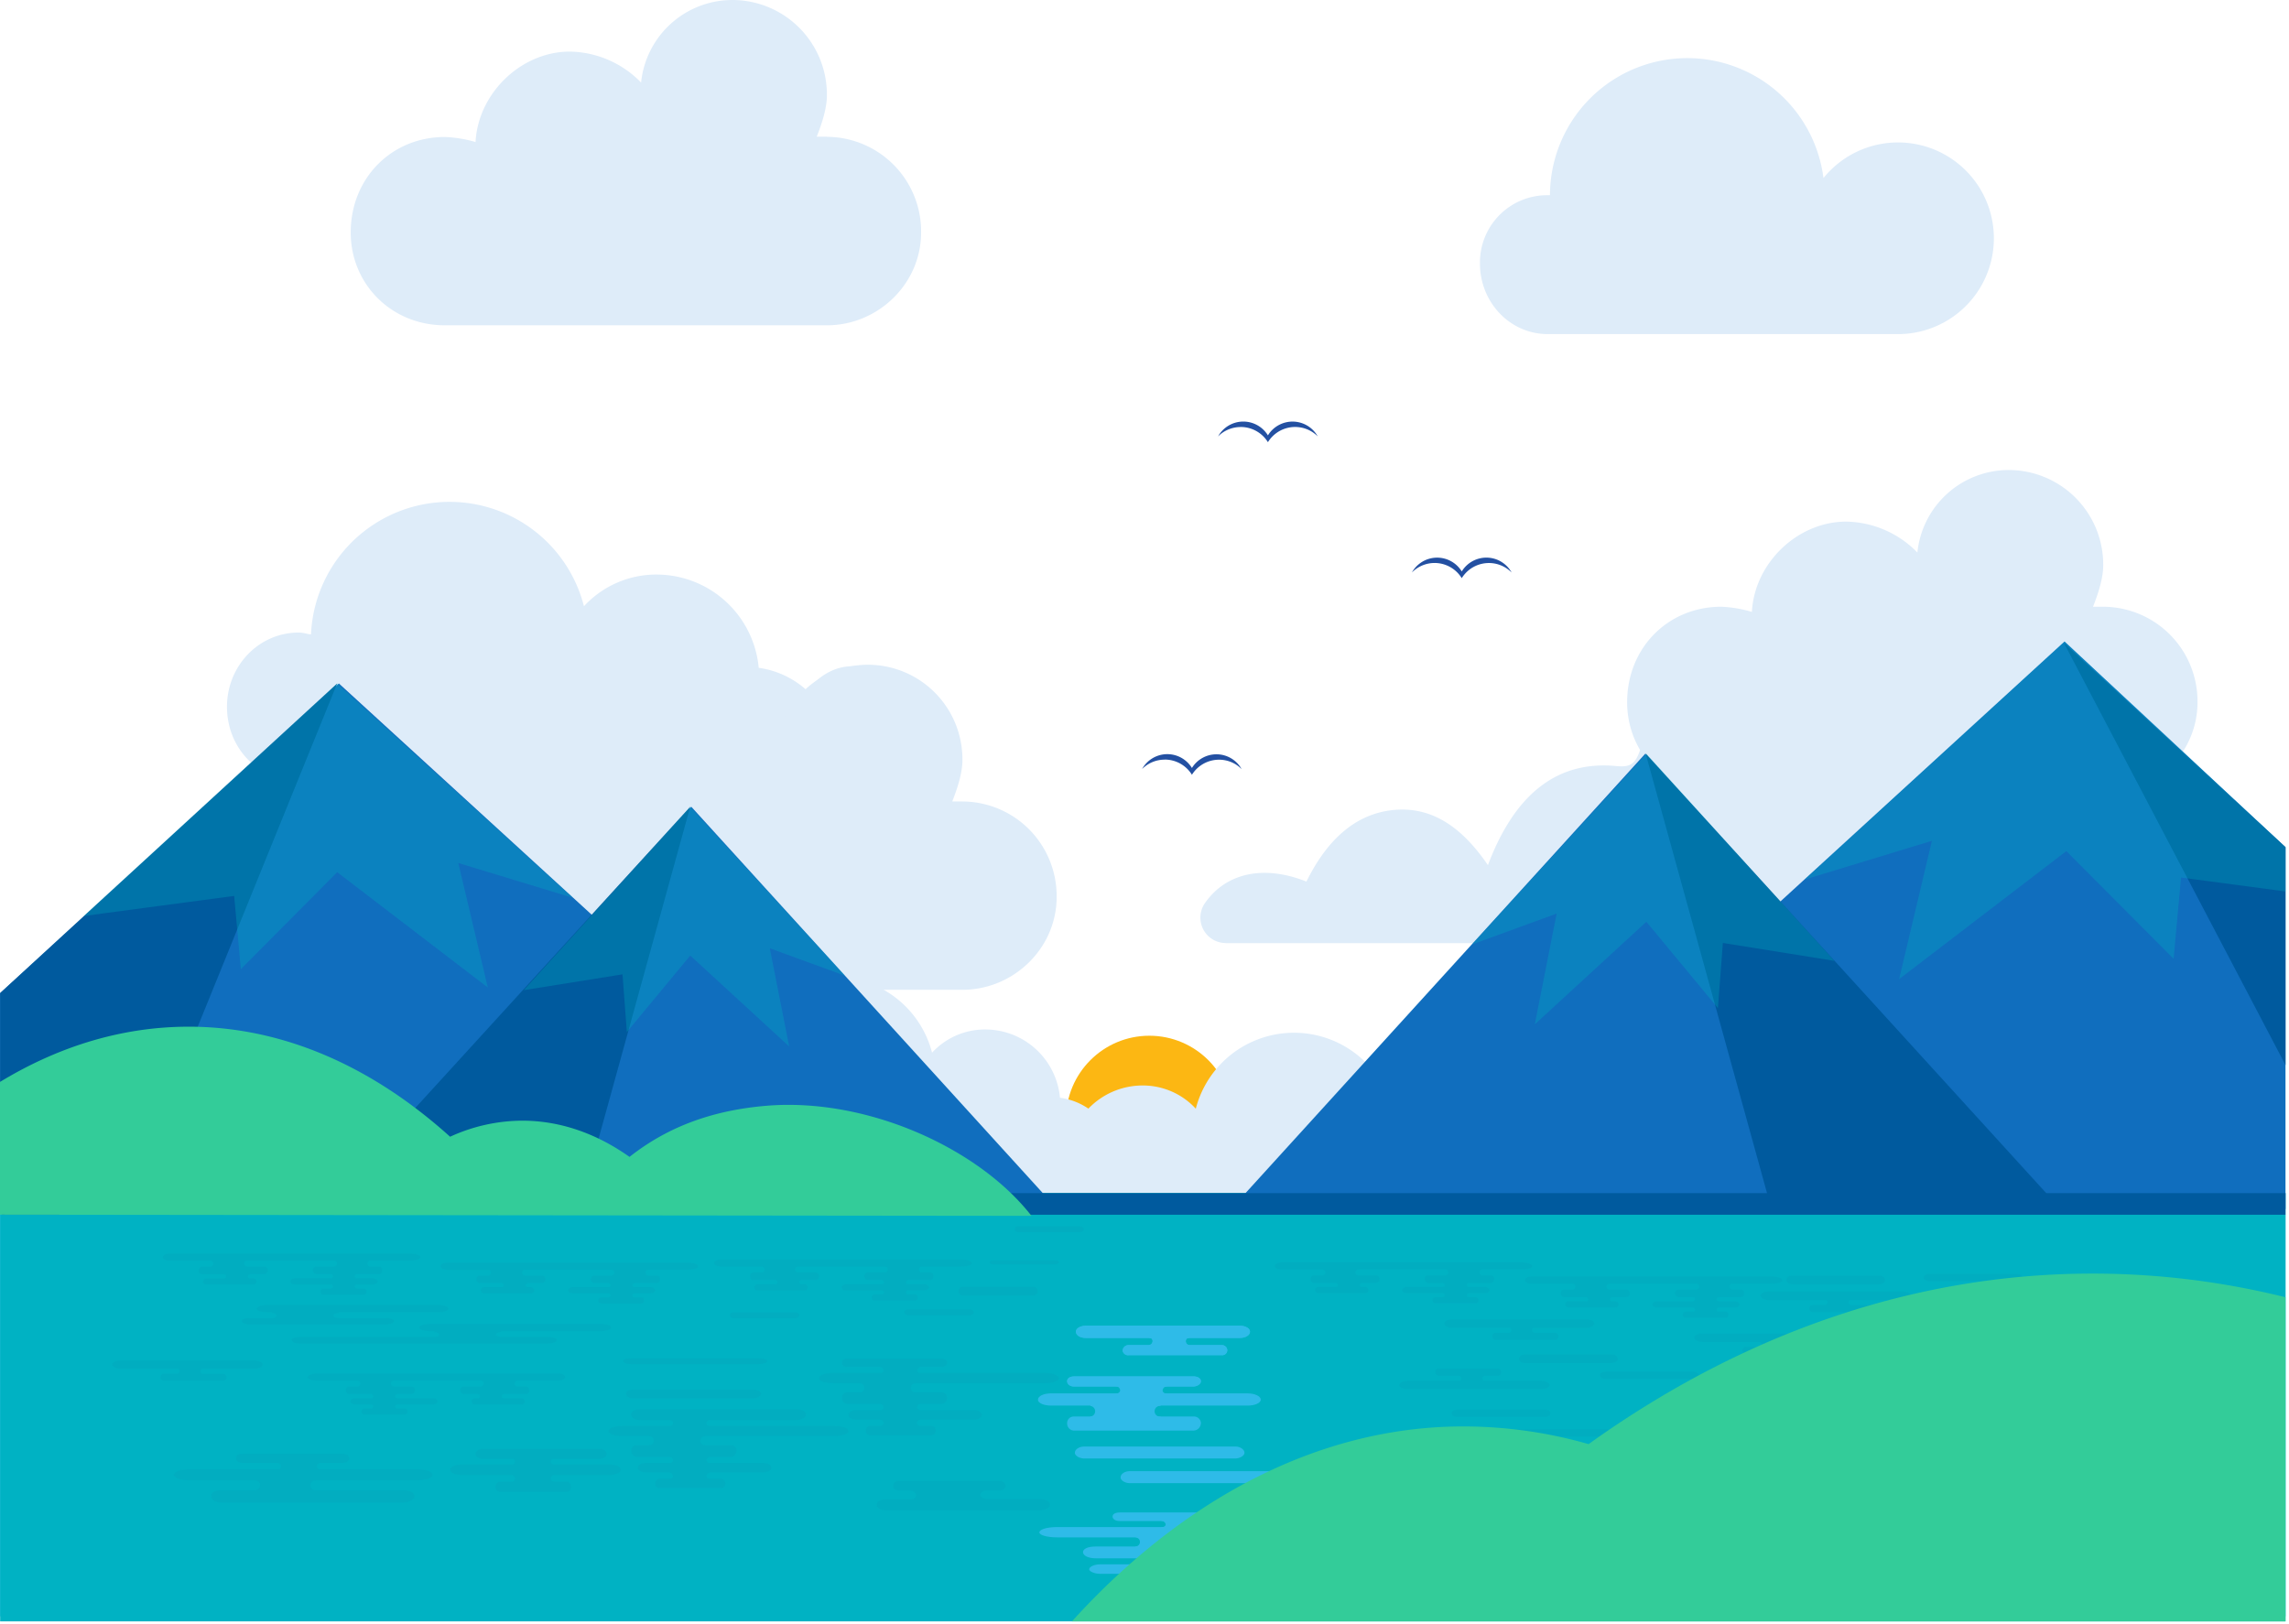 <svg id="Layer_1" data-name="Layer 1" xmlns="http://www.w3.org/2000/svg" xmlns:xlink="http://www.w3.org/1999/xlink" viewBox="0 0 977.49 693.52"><defs><clipPath id="clip-path" transform="translate(0 -0.49)"><rect width="976" height="693" style="fill:none"/></clipPath></defs><title>Dark Mode - congratulations</title><g style="clip-path:url(#clip-path)"><rect x="0.06" y="518.8" width="976.64" height="171.56" style="fill:#2ebbe8"/><circle cx="490.82" cy="477.97" r="35.6" style="fill:#fcb713"/><path d="M309,458.35c1.58,0,2.73.55,3.83.55a43.32,43.32,0,0,1,85.2-8.81,30.71,30.71,0,0,1,22.94-9.9,32.07,32.07,0,0,1,31.68,29.15,28.19,28.19,0,0,1,15.3,7.16,17.76,17.76,0,0,1,14.17-7.7,18.24,18.24,0,0,1,18,18.16,17.78,17.78,0,0,1-18,17.61H307.88c-12-.55-21.3-10.46-21.3-23.11a22.71,22.71,0,0,1,22.29-23.11H309Z" transform="translate(0 -0.49)" style="fill:#deecf9"/><path d="M599.67,482.28c-1.57,0-2.72.55-3.82.55a43.32,43.32,0,0,0-85.2-8.81,30.77,30.77,0,0,0-22.94-9.91A32.08,32.08,0,0,0,456,493.27a28.17,28.17,0,0,0-15.3,7.15,17.79,17.79,0,0,0-14.18-7.7,18.26,18.26,0,0,0-18,18.16,17.78,17.78,0,0,0,18,17.61H600.75c12-.55,21.3-10.52,21.3-23.12a22.7,22.7,0,0,0-22.3-23.09Z" transform="translate(0 -0.49)" style="fill:#deecf9"/><path d="M127.58,270.66c2.23,0,3.73.76,5.23.76a59.23,59.23,0,0,1,116.56-12,42,42,0,0,1,31.37-13.53A43.85,43.85,0,0,1,324,285.72a38.49,38.49,0,0,1,20.77,9.83c4.48-6,11.2-10.52,19.43-10.52a25,25,0,0,1,24.68,24.81,24.3,24.3,0,0,1-24.54,24.07H277.65C306.22,444,239,399.66,239,399.66c-107.53,0-112.94-65.75-112.94-65.75h0c-16.43-.76-29.13-14.29-29.13-31.59S110.41,270.66,127.58,270.66Z" transform="translate(0 -0.49)" style="fill:#deecf9"/><path d="M411,342.8h-4.35c2.17-5.51,4.34-12.11,4.34-17.62a40.4,40.4,0,0,0-40-40.77h-.2a39.2,39.2,0,0,0-39.14,35.25,43.34,43.34,0,0,0-30.45-13.21c-20.65,0-39.14,17.63-40.23,38.56a53.45,53.45,0,0,0-13-2.2c-22.83,0-40.24,17.62-40.24,40.76,0,22.06,17.33,39.67,40.24,39.67H411c21.73,0,40.23-17.63,40.23-39.67a40.4,40.4,0,0,0-40-40.76H411Z" transform="translate(0 -0.49)" style="fill:#deecf9"/><path d="M898.15,259.63H893.8c2.17-5.51,4.35-12.11,4.35-17.62a40.4,40.4,0,0,0-40-40.77h-.2a39.21,39.21,0,0,0-39.15,35.25,43.32,43.32,0,0,0-30.44-13.21c-20.65,0-39.15,17.62-40.23,38.56a53.94,53.94,0,0,0-13.05-2.21c-22.82,0-40.23,17.63-40.23,40.77,0,22.05,17.33,39.66,40.23,39.66h163.1c21.74,0,40.24-17.62,40.24-39.66a40.4,40.4,0,0,0-40-40.76Z" transform="translate(0 -0.49)" style="fill:#deecf9"/><path d="M523.34,403.33H891.81c4.56-21.11-8.31-49.2-23.86-61.53-17-13.47-34.87-13.93-53.77-4.87-1.58-6.14-2.65-11.94-4.4-17.41-9.36-29.3-29.93-47.13-54.19-47.14-25.2,0-45.47,17-54.81,47.25-2.27,7.33-4.51,8.64-10.59,8.05C665.29,325.32,647,339.2,635.4,370c-11-16.12-23.91-25.21-40.42-23.54s-28.5,13.14-37.08,30.56c-18.55-7.37-34.54-3.53-43.38,9.25a10.85,10.85,0,0,0,8.82,17Z" transform="translate(0 -0.49)" style="fill:#deecf9"/><rect x="0.06" y="509.52" width="976.64" height="183.97" style="fill:#00b2c3"/><path d="M574.11,655c0,1.21-3.51,2.12-7.58,2.12H451.43c-4.06,0-7.58-.91-7.58-2.12h0c0-1.36,3.52-2.29,7.58-2.29h115.1C570.58,652.68,574.11,653.6,574.11,655Z" transform="translate(0 -0.49)" style="fill:#2ebbe8"/><path d="M565,663.43c0,1.43-2.74,2.63-6,2.63h-91.1c-3.27,0-5.42-1.2-5.42-2.63h0c0-1.45,2.16-2.41,5.42-2.41h91.12C562.2,661,565,662,565,663.43Z" transform="translate(0 -0.49)" style="fill:#2ebbe8"/><path d="M551.08,670.77c0,1-2.38,1.92-4.73,1.92H469.86c-2.38,0-4.73-1-4.73-1.92h0c0-1.2,2.33-2.14,4.73-2.14h76.51C548.7,668.69,551.08,669.65,551.08,670.77Z" transform="translate(0 -0.49)" style="fill:#2ebbe8"/><path d="M526,677.67a2.18,2.18,0,0,1-2.1,1.92h-33.8a2.14,2.14,0,0,1-2.1-1.92h0a2.18,2.18,0,0,1,2.1-2.15H524a2.2,2.2,0,0,1,2,2.15Z" transform="translate(0 -0.49)" style="fill:#2ebbe8"/><path d="M485,661a1.93,1.93,0,0,0,0-3.85h0v-.71h15.76v5H484.45Z" transform="translate(0 -0.49)" style="fill:#2ebbe8"/><path d="M514.94,661c-1.2,0-2.42-1-2.42-1.91s1.23-1.92,2.42-1.92v-.71H499.19v5h16Z" transform="translate(0 -0.49)" style="fill:#2ebbe8"/><path d="M517.71,668.69c-.89,0-1.82-.47-1.82-1.2s.93-1.45,1.82-1.45v-.47H496V666a1.78,1.78,0,0,1,1.79,1.45c0,.71-.89,1.2-1.79,1.2l-.3.48H517.7Z" transform="translate(0 -0.49)" style="fill:#2ebbe8"/><path d="M532.27,648.23c0,1-1.58,1.9-3.32,1.9H478.1c-1.83,0-3-.86-3-1.9h0c0-1.06,1.2-1.75,3-1.75h50.81C530.69,646.5,532.27,647.14,532.27,648.23Z" transform="translate(0 -0.49)" style="fill:#2ebbe8"/><path d="M517.71,652.78c-.89,0-1.82-.47-1.82-1.2s.93-1.45,1.82-1.45v-.47H496v.47a1.78,1.78,0,0,1,1.79,1.45c0,.71-.89,1.2-1.79,1.2l-.3.48H517.7Z" transform="translate(0 -0.49)" style="fill:#2ebbe8"/><path d="M517.64,675.49c-.9,0-1.83-.47-1.83-1.2s.93-1.45,1.83-1.45v-.5H495.87v.48a1.79,1.79,0,0,1,1.8,1.44c0,.71-.9,1.21-1.8,1.21l-.3.47h22.05Z" transform="translate(0 -0.49)" style="fill:#2ebbe8"/><g style="opacity:0.2"><path d="M690.83,580.89c0,1-1.13,1.78-2.45,1.78H651.14c-1.31,0-2.46-.76-2.46-1.78h0c0-1.14,1.13-1.91,2.46-1.91h37.24A2.2,2.2,0,0,1,690.83,580.89Z" transform="translate(0 -0.49)" style="fill:#273b86;opacity:0.2;isolation:isolate"/><path d="M725.39,587.91c0,.88-1.13,1.58-2.45,1.58H685.7c-1.31,0-2.46-.65-2.46-1.58h0c0-1,1.14-1.57,2.46-1.57h37.17C724.24,586.27,725.39,586.93,725.39,587.91Z" transform="translate(0 -0.49)" style="fill:#273b86;opacity:0.2;isolation:isolate"/><path d="M662.1,604.14c0,.88-1.13,1.57-2.46,1.57H622.4c-1.3,0-2.45-.64-2.45-1.57h0c0-1,1.13-1.58,2.45-1.58h37.23C661,602.51,662.1,603.16,662.1,604.14Z" transform="translate(0 -0.49)" style="fill:#273b86;opacity:0.2;isolation:isolate"/><path d="M687.78,612.48c0,.89-1.14,1.58-2.46,1.58H648.1c-1.31,0-2.46-.65-2.46-1.58h0c0-1,1.13-1.57,2.46-1.57h37.22C686.64,610.8,687.78,611.46,687.78,612.48Z" transform="translate(0 -0.49)" style="fill:#273b86;opacity:0.2;isolation:isolate"/><path d="M805,547.24c0,1-1.13,1.78-2.46,1.78H765.28c-1.31,0-2.46-.76-2.46-1.78h0c0-1.13,1.13-1.91,2.46-1.91H802.5C803.82,545.33,805,546.09,805,547.24Z" transform="translate(0 -0.49)" style="fill:#273b86;opacity:0.2;isolation:isolate"/><path d="M863.65,546.15c0,.88-1.13,1.58-2.46,1.58H824c-1.31,0-2.46-.65-2.46-1.58h0c0-1,1.14-1.57,2.46-1.57h37.22C862.52,544.51,863.65,545.17,863.65,546.15Z" transform="translate(0 -0.49)" style="fill:#273b86;opacity:0.2;isolation:isolate"/><path d="M855.19,556.64c0,.88-1.13,1.58-2.45,1.58H815.59c-1.31,0-2.46-.65-2.46-1.58h0c0-1,1.14-1.57,2.46-1.57h37.22C854.13,555,855.19,555.67,855.19,556.64Z" transform="translate(0 -0.49)" style="fill:#273b86;opacity:0.2;isolation:isolate"/><path d="M819.89,579.17c0,.88-1.13,1.57-2.46,1.57H780.21c-1.3,0-2.45-.64-2.45-1.57h0c0-1,1.13-1.58,2.45-1.58h37.18C818.74,577.53,819.89,578.19,819.89,579.17Z" transform="translate(0 -0.49)" style="fill:#273b86;opacity:0.2;isolation:isolate"/><path d="M756.68,545.7H654.07c-1.58,0-2.86.64-2.86,1.57s1.33,1.5,2.86,1.5h17.6a1.26,1.26,0,0,1,0,2.49h-3.6a1.47,1.47,0,0,0-1.57,1.35.81.81,0,0,0,0,.22,1.58,1.58,0,0,0,1.44,1.7h9.35a1,1,0,0,1,.93,1,.86.86,0,0,1-.93.77h-7.66a1.37,1.37,0,0,0-1.24,1.39,1.34,1.34,0,0,0,1.24,1.24h20.29a1.34,1.34,0,0,0,1.25-1.24,1.38,1.38,0,0,0-1.25-1.39h-1.4a.87.87,0,0,1-.94-.77,1,1,0,0,1,.94-1h5.78a1.74,1.74,0,0,0,1.72-1.7,1.58,1.58,0,0,0-1.57-1.58h-7.33a1.25,1.25,0,0,1,0-2.49h37.1a1.25,1.25,0,1,1,0,2.49H717a1.57,1.57,0,0,0-1.71,1.42.76.76,0,0,0,0,.15,1.74,1.74,0,0,0,1.72,1.7h5.84a1,1,0,0,1,1,1,.89.89,0,0,1-.93.77H707.7c-1,0-2,.61-2,1.39s1,1.24,2,1.24h15.17a1,1,0,0,1,1,1,.89.89,0,0,1-1,.77h-3.26a1.31,1.31,0,0,0-1.07,1.38,1.27,1.27,0,0,0,1.07,1.25h17.44a1.26,1.26,0,0,0,1.07-1.25,1.3,1.3,0,0,0-1.07-1.38h-3a.87.87,0,0,1-.93-.77,1,1,0,0,1,.93-1h6.82c1,0,2-.61,2-1.24s-1-1.39-2-1.39H734a.86.86,0,0,1-.92-.77,1,1,0,0,1,.93-1h9.21a1.57,1.57,0,0,0,1.58-1.57.56.56,0,0,0,0-.13,1.47,1.47,0,0,0-1.35-1.57h-3.82a1.26,1.26,0,0,1-1-1.44,1.24,1.24,0,0,1,1-1.05h17c2.41,0,4.49-.63,4.49-1.48S759.11,545.7,756.68,545.7Z" transform="translate(0 -0.49)" style="fill:#273b86;opacity:0.2;isolation:isolate"/><path d="M727.27,573.69h24.35a1,1,0,0,1,.55.9c0,.61-.46,1.2-.9,1.2h-5.51a1.51,1.51,0,1,0-.16,3h25.16a1.39,1.39,0,0,0,1.48-1.28v-.17a1.58,1.58,0,0,0-1.48-1.57H762c-.44,0-.88-.6-.88-1.2a1,1,0,0,1,.55-.9H783.9c2,0,3.73-.76,3.73-1.88s-1.73-1.76-3.73-1.76H727.27c-2,0-3.74.76-3.74,1.76S725.27,573.69,727.27,573.69Z" transform="translate(0 -0.49)" style="fill:#273b86;opacity:0.2;isolation:isolate"/><path d="M755.57,555.78h24.36a1,1,0,0,1,.55.9c0,.61-.46,1.2-.9,1.2h-5.52a1.51,1.51,0,0,0-.15,3h25.16a1.39,1.39,0,0,0,1.48-1.28v-.17a1.58,1.58,0,0,0-1.48-1.58H790.3c-.45,0-.89-.6-.89-1.2a1,1,0,0,1,.55-.9h22.25c2,0,3.73-.75,3.73-1.87s-1.73-1.77-3.73-1.77H755.57c-2,0-3.73.76-3.73,1.77S753.57,555.78,755.57,555.78Z" transform="translate(0 -0.49)" style="fill:#273b86;opacity:0.2;isolation:isolate"/><g style="opacity:0.2"><path d="M362.32,611.76c0,1.21-2.77,2.11-6,2.11H265.8c-3.15,0-6-.9-6-2.11h0c0-1.34,2.78-2.25,6-2.25h90.56C359.56,609.51,362.32,610.41,362.32,611.76Z" transform="translate(0 -0.49)" style="fill:#273b86"/><path d="M314.57,620.13a2.63,2.63,0,0,1-2.61,2.6H272a2.44,2.44,0,0,1-2.39-2.47s0-.09,0-.13h0a2.23,2.23,0,0,1,2.09-2.38H312a2.44,2.44,0,0,1,2.61,2.26Z" transform="translate(0 -0.49)" style="fill:#273b86"/><path d="M329.4,627.46c0,1-1.58,1.91-3.15,1.91H275.51c-1.58,0-3.15-.94-3.15-1.91h0c0-1.18,1.57-2.12,3.15-2.12h50.7C327.82,625.34,329.4,626.28,329.4,627.46Z" transform="translate(0 -0.49)" style="fill:#273b86"/><path d="M309.69,634.22a1.92,1.92,0,0,1-1.58,1.91H281.4a1.92,1.92,0,0,1-1.58-1.91h0a2,2,0,0,1,1.58-2.12h26.65A2,2,0,0,1,309.69,634.22Z" transform="translate(0 -0.49)" style="fill:#273b86"/><path d="M277.44,617.75a1.92,1.92,0,0,0,1.75-2.06,1.89,1.89,0,0,0-1.75-1.74v-.71h12.37v5H277Z" transform="translate(0 -0.49)" style="fill:#273b86"/><path d="M301,617.75a1.9,1.9,0,1,1,0-3.8v-.71H288.63v5h12.6Z" transform="translate(0 -0.49)" style="fill:#273b86"/><path d="M303.14,625.34a1.36,1.36,0,0,1-1.44-1.18,1.58,1.58,0,0,1,1.44-1.44v-.47H286v.47a1.58,1.58,0,0,1,1.42,1.44,1.32,1.32,0,0,1-1.42,1.18l-.23.47h17.33Z" transform="translate(0 -0.49)" style="fill:#273b86"/><path d="M344.24,604.61c0,1.32-2,2.41-4.35,2.41H273.54c-2.38,0-4-1.1-4-2.41h0c0-1.34,1.57-2.21,4-2.21h66.35C342.25,602.36,344.24,603.24,344.24,604.61Z" transform="translate(0 -0.49)" style="fill:#273b86"/><path d="M325,595.79c0,1-1.57,1.92-3.35,1.92H270.37c-1.84,0-3.05-.87-3.05-1.92h0c0-1.06,1.21-1.77,3.05-1.77h51.25C323.43,594,325,594.73,325,595.79Z" transform="translate(0 -0.49)" style="fill:#273b86"/><path d="M303.14,609.61a1.36,1.36,0,0,1-1.44-1.19,1.58,1.58,0,0,1,1.44-1.43v-.47H286V607a1.57,1.57,0,0,1,1.42,1.43,1.32,1.32,0,0,1-1.42,1.19l-.23.47h17.33Z" transform="translate(0 -0.49)" style="fill:#273b86"/><path d="M303.09,632.08a1.33,1.33,0,0,1-1.43-1.18,1.56,1.56,0,0,1,1.43-1.43V629H286v.48a1.57,1.57,0,0,1,1.42,1.43,1.32,1.32,0,0,1-1.42,1.18l-.23.47H303Z" transform="translate(0 -0.49)" style="fill:#273b86"/></g><path d="M443.93,640.74H421.3c-1.3,0-2.62-.9-2.64-1.81s1.31-1.84,2.6-1.84h5.38c1.57,0,2.78-.87,2.78-2s-1.29-2.18-2.78-2.18H384.2c-1.58,0-2.79.88-2.79,2.18s1.29,2,2.79,2h4.72v.16a2.13,2.13,0,0,1,2.3,1.82,2,2,0,0,1-1.92,1.77h-11c-2.37,0-3.91.91-3.91,2.28s1.57,2.5,3.91,2.5H444c2.33,0,4.3-1.13,4.3-2.5S446.26,640.74,443.93,640.74Z" transform="translate(0 -0.49)" style="fill:#273b86;opacity:0.2;isolation:isolate"/><g style="opacity:0.2"><path d="M446.29,586.89H392.53a1.21,1.21,0,0,1-.88-1.09,1.56,1.56,0,0,1,1.43-1.43h8.81c1.41,0,2.61-.85,2.61-1.89s-1.2-1.74-2.61-1.74h-40c-1.43,0-2.38.68-2.38,1.74s.94,1.89,2.38,1.89h14a1.56,1.56,0,0,1,1.42,1.43,1.19,1.19,0,0,1-.86,1.09H355.73c-3.15,0-6,.91-6,2.25s2.77,2.11,6,2.11h11.64v.1a1.9,1.9,0,0,1,0,3.79h-5.46a2.25,2.25,0,0,0-2.38,2.09,1.4,1.4,0,0,0,0,.29,2.43,2.43,0,0,0,2.24,2.6h14.17a1.58,1.58,0,0,1,1.42,1.44,1.31,1.31,0,0,1-1.38,1.18H365.5c-1.58,0-3.15.94-3.15,2.13s1.57,1.9,3.15,1.9h10.4v.1a1.57,1.57,0,0,1,1.42,1.43,1.34,1.34,0,0,1-1.42,1.18h-4.58a2,2,0,0,0-1.57,2.13,1.89,1.89,0,0,0,1.57,1.9H398a1.92,1.92,0,0,0,1.57-1.9,2,2,0,0,0-1.57-2.13h-5a1.35,1.35,0,0,1-1.43-1.18,1.57,1.57,0,0,1,1.43-1.43v-.1h23.19c1.58,0,3.15-.94,3.15-1.9s-1.58-2.13-3.15-2.13H393.05a1.33,1.33,0,0,1-1.4-1.18,1.58,1.58,0,0,1,1.43-1.44h8.81a2.62,2.62,0,0,0,2.61-2.6,2.44,2.44,0,0,0-2.49-2.38H390.86a1.88,1.88,0,0,1-1.89-1.9,1.9,1.9,0,0,1,1.89-1.9v-.09h55.36c3.15,0,6-.9,6-2.11S449.49,586.89,446.29,586.89Z" transform="translate(0 -0.49)" style="fill:#273b86"/><path d="M411.1,553.82h30a2,2,0,0,0,2-1.92,1.82,1.82,0,0,0-1.88-1.77H411.1a1.67,1.67,0,0,0-1.78,1.55v.21a1.81,1.81,0,0,0,1.7,1.92Z" transform="translate(0 -0.49)" style="fill:#273b86"/><path d="M461.15,524.27H434.9c-.94,0-1.57.47-1.57,1.2a1.39,1.39,0,0,0,1.49,1.3h26.34c.93,0,1.72-.58,1.72-1.29S462.08,524.27,461.15,524.27Z" transform="translate(0 -0.49)" style="fill:#273b86"/><path d="M339.64,561H313.31c-.94,0-1.57.47-1.57,1.2a1.39,1.39,0,0,0,1.49,1.3h26.34c.93,0,1.72-.58,1.72-1.29S340.56,561,339.64,561Z" transform="translate(0 -0.49)" style="fill:#273b86"/><path d="M324.07,580.62H269.43c-2,0-3.25.47-3.25,1.2s1.29,1.29,3.25,1.29h54.64c1.94,0,3.58-.58,3.58-1.29S326,580.62,324.07,580.62Z" transform="translate(0 -0.49)" style="fill:#273b86"/><path d="M387.81,562.27h26.32c.93,0,1.71-.59,1.71-1.29s-.78-1.21-1.71-1.21H387.81c-.95,0-1.58.48-1.58,1.21a1.4,1.4,0,0,0,1.49,1.3Z" transform="translate(0 -0.49)" style="fill:#273b86"/><path d="M275.07,556a1.32,1.32,0,0,0-1.08-1.39h-3a.87.87,0,0,1-.92-.79,1,1,0,0,1,.92-.94h6.83c1,0,2-.62,2-1.25s-1-1.38-2-1.38H271a.88.88,0,0,1-.91-.78,1,1,0,0,1,.93-.94h9.25a1.58,1.58,0,0,0,1.58-1.57s0-.09,0-.13a1.47,1.47,0,0,0-1.35-1.58h-3.82a1.25,1.25,0,0,1-1-1.44,1.23,1.23,0,0,1,1-1h17c2.41,0,4.49-.64,4.49-1.49s-2.08-1.57-4.49-1.57H191c-1.58,0-2.86.65-2.86,1.57s1.33,1.5,2.86,1.5h17.6a1.27,1.27,0,0,1,1,1.45,1.24,1.24,0,0,1-1,1H205a1.47,1.47,0,0,0-1.57,1.35.89.89,0,0,0,0,.23,1.57,1.57,0,0,0,1.44,1.69h9.35a1,1,0,0,1,.93.94.87.87,0,0,1-.93.78h-7.66a1.36,1.36,0,0,0-1.24,1.38,1.34,1.34,0,0,0,1.24,1.25h20.29a1.35,1.35,0,0,0,1.25-1.25,1.37,1.37,0,0,0-1.25-1.38h-1.4a.88.88,0,0,1-.94-.78,1,1,0,0,1,.94-.94h5.78a1.74,1.74,0,0,0,1.72-1.7,1.57,1.57,0,0,0-1.57-1.58h-7.33a1.25,1.25,0,0,1,0-2.49h37.1a1.25,1.25,0,0,1,0,2.49H254a1.57,1.57,0,0,0-1.71,1.43.76.76,0,0,0,0,.15,1.74,1.74,0,0,0,1.72,1.7h5.8a1,1,0,0,1,.94.94.89.89,0,0,1-.93.78h-15.2c-1,0-2,.61-2,1.38s1,1.25,2,1.25h15.17a1,1,0,0,1,.95.94.88.88,0,0,1-.95.77h-3.26a1.31,1.31,0,0,0-1.07,1.39,1.26,1.26,0,0,0,1.07,1.24h17.44a1.26,1.26,0,0,0,1.14-1.24Z" transform="translate(0 -0.49)" style="fill:#273b86"/><path d="M391.92,554.69a1.31,1.31,0,0,0-1.07-1.39h-3a.88.88,0,0,1-.93-.78,1,1,0,0,1,.93-.95h6.82c1,0,2.05-.61,2.05-1.24s-1-1.39-2.05-1.39h-6.85a.87.87,0,0,1-.92-.77,1,1,0,0,1,.93-.95h9.22a1.57,1.57,0,0,0,1.58-1.57.62.62,0,0,0,0-.13,1.46,1.46,0,0,0-1.34-1.57h-3.82a1.26,1.26,0,0,1,0-2.49h17c2.41,0,4.48-.63,4.48-1.48s-2.07-1.58-4.48-1.58H307.83c-1.57,0-2.85.65-2.85,1.58s1.32,1.5,2.85,1.5h17.6a1.26,1.26,0,0,1,1.05,1.44,1.27,1.27,0,0,1-1.05,1.05h-3.59a1.45,1.45,0,0,0-1.57,1.34.88.88,0,0,0,0,.23,1.57,1.57,0,0,0,1.44,1.7h9.35a1,1,0,0,1,.92,1,.86.86,0,0,1-.92.77H323.4a1.38,1.38,0,0,0-1.25,1.39,1.35,1.35,0,0,0,1.25,1.24h20.29a1.33,1.33,0,0,0,1.24-1.24,1.37,1.37,0,0,0-1.24-1.39h-1.4a.88.88,0,0,1-1-.77,1,1,0,0,1,1-1h5.78a1.74,1.74,0,0,0,1.72-1.7,1.58,1.58,0,0,0-1.57-1.58h-7.33a1.25,1.25,0,1,1,0-2.49H378a1.25,1.25,0,0,1,0,2.49H370.8a1.58,1.58,0,0,0-1.71,1.42v.15a1.72,1.72,0,0,0,1.71,1.7h5.77a1,1,0,0,1,.94,1,.87.87,0,0,1-.92.77H361.4c-1,0-2,.61-2,1.39s1,1.24,2,1.24h15.2a1,1,0,0,1,.95.95.89.89,0,0,1-.95.77h-3.26a1.29,1.29,0,0,0-1.07,1.38,1.26,1.26,0,0,0,1.07,1.24h17.49A1.26,1.26,0,0,0,391.92,554.69Z" transform="translate(0 -0.49)" style="fill:#273b86"/><path d="M424.21,540.51h26.26c.93,0,1.72-.41,1.72-.9s-.79-.82-1.72-.82H424.21c-.95,0-1.58.33-1.58.82S423.26,540.51,424.21,540.51Z" transform="translate(0 -0.49)" style="fill:#273b86"/></g><path d="M649.84,539.65H547.25c-1.58,0-2.85.64-2.85,1.57s1.32,1.5,2.85,1.5h17.6a1.26,1.26,0,0,1,0,2.49h-3.59a1.47,1.47,0,0,0-1.58,1.35v.23a1.58,1.58,0,0,0,1.45,1.69h9.34a1,1,0,0,1,.93.94.86.86,0,0,1-.93.77h-7.65a1.38,1.38,0,0,0-1.25,1.39,1.33,1.33,0,0,0,1.25,1.24H583.1a1.32,1.32,0,0,0,1.24-1.24,1.37,1.37,0,0,0-1.24-1.39h-1.4a.88.88,0,0,1-1-.77,1,1,0,0,1,1-.94h5.7a1.74,1.74,0,0,0,1.72-1.7,1.59,1.59,0,0,0-1.57-1.59h-7.33a1.25,1.25,0,1,1,0-2.49h37.11a1.25,1.25,0,0,1,0,2.49h-7.18a1.57,1.57,0,0,0-1.71,1.43.76.76,0,0,0,0,.15,1.74,1.74,0,0,0,1.72,1.7h5.78a1,1,0,0,1,1,.94.89.89,0,0,1-.93.77H600.76c-1,0-2,.62-2,1.39s1,1.24,2,1.24H616a1,1,0,0,1,.95.95.88.88,0,0,1-.95.77h-3.2a1.31,1.31,0,0,0-1.07,1.39,1.26,1.26,0,0,0,1.07,1.24h17.49a1.26,1.26,0,0,0,1.07-1.24,1.31,1.31,0,0,0-1.07-1.39h-3a.87.87,0,0,1-.93-.77,1,1,0,0,1,.93-.95h6.82c1,0,2-.61,2-1.24s-1-1.39-2-1.39h-6.86a.86.86,0,0,1-.91-.77,1,1,0,0,1,.93-.94h9.21a1.57,1.57,0,0,0,1.58-1.57.56.56,0,0,0,0-.13,1.47,1.47,0,0,0-1.35-1.58h-3.82a1.26,1.26,0,0,1,0-2.49h17c2.41,0,4.49-.63,4.49-1.48S652.25,539.65,649.84,539.65Z" transform="translate(0 -0.49)" style="fill:#273b86;opacity:0.2;isolation:isolate"/><path d="M620.48,567.64h24.35a1,1,0,0,1,.56.9c0,.61-.46,1.2-.9,1.2H639a1.51,1.51,0,1,0-.15,3H664a1.37,1.37,0,0,0,1.48-1.28.49.49,0,0,0,0-.17,1.56,1.56,0,0,0-1.48-1.57h-8.83c-.45,0-.89-.6-.89-1.2a1,1,0,0,1,.56-.9h22.24c2,0,3.73-.76,3.73-1.88s-1.73-1.76-3.73-1.76H620.48c-2,0-3.73.75-3.73,1.76S618.43,567.64,620.48,567.64Z" transform="translate(0 -0.49)" style="fill:#273b86;opacity:0.2;isolation:isolate"/><path d="M657.93,590.18H633.57a1,1,0,0,1-.55-.9c0-.61.46-1.2.9-1.2h5.47a1.51,1.51,0,1,0,.15-3H614.41a1.39,1.39,0,0,0-1.48,1.28v.17a1.58,1.58,0,0,0,1.48,1.57h8.78c.44,0,.88.6.88,1.2a1,1,0,0,1-.55.9H601.3c-2,0-3.74.76-3.74,1.88s1.74,1.76,3.74,1.76h56.63c2,0,3.73-.76,3.73-1.76S659.86,590.18,657.93,590.18Z" transform="translate(0 -0.49)" style="fill:#273b86;opacity:0.2;isolation:isolate"/><g style="opacity:0.2"><path d="M184.74,630.46c0,1.31-3,2.27-6.42,2.27H80.65c-3.45,0-6.42-1-6.42-2.27h0c0-1.45,3-2.42,6.42-2.42h97.67C181.75,628,184.74,629,184.74,630.46Z" transform="translate(0 -0.49)" style="fill:#273b86"/><path d="M177,639.48c0,1.58-2.32,2.8-5.06,2.8H94.77c-2.78,0-4.6-1.27-4.6-2.8h0c0-1.57,1.82-2.56,4.6-2.56H172C174.69,636.92,177,637.94,177,639.48Z" transform="translate(0 -0.49)" style="fill:#273b86"/><path d="M109.21,636.92a2.06,2.06,0,0,0,0-4.1v-.76h13.33v5.36H108.71Z" transform="translate(0 -0.49)" style="fill:#273b86"/><path d="M134.6,636.92a2,2,0,0,1,0-4.1v-.76H121.28v5.36h13.58Z" transform="translate(0 -0.49)" style="fill:#273b86"/><path d="M149.22,623.29c0,1.1-1.29,2-2.82,2H103.32c-1.57,0-2.57-.93-2.57-2h0c0-1.12,1-1.86,2.57-1.86h43C147.91,621.42,149.22,622.15,149.22,623.29Z" transform="translate(0 -0.49)" style="fill:#273b86"/><path d="M136.89,628.13a1.46,1.46,0,0,1-1.58-1.28,1.67,1.67,0,0,1,1.58-1.57v-.5H118.46v.5a1.57,1.57,0,0,1,1.57,1.57h0a1.41,1.41,0,0,1-1.54,1.28h0l-.25.5h18.68Z" transform="translate(0 -0.49)" style="fill:#273b86"/><path d="M265.11,628.34c0,1-2,2.07-4,2.07H196.23c-2,0-4-1-4-2.07h0c0-1.27,2-2.28,4-2.28h64.88C263.1,626,265.11,627.07,265.11,628.34Z" transform="translate(0 -0.49)" style="fill:#273b86"/><path d="M243.88,635.62a2.1,2.1,0,0,1-1.77,2.07H213.37a2.07,2.07,0,0,1-1.77-2.06h0a2.15,2.15,0,0,1,1.77-2.29H242.1a2.16,2.16,0,0,1,1.78,2.29Z" transform="translate(0 -0.49)" style="fill:#273b86"/><path d="M259.14,621.54c0,1-1.57,2.07-3.15,2.07H206.2c-1.58,0-3.15-1-3.15-2.07h0c0-1.27,1.57-2.28,3.15-2.28H256C257.6,619.26,259.14,620.27,259.14,621.54Z" transform="translate(0 -0.49)" style="fill:#273b86"/><path d="M236.81,626.06a1.44,1.44,0,0,1-1.58-1.27,1.68,1.68,0,0,1,1.58-1.58v-.5H218.34v.5a1.58,1.58,0,0,1,1.58,1.58h0a1.43,1.43,0,0,1-1.55,1.28h0l-.25.5H236.8Z" transform="translate(0 -0.49)" style="fill:#273b86"/><path d="M236.76,633.31a1.45,1.45,0,0,1-1.58-1.28,1.67,1.67,0,0,1,1.58-1.57V630H218.3v.5a1.57,1.57,0,0,1,1.57,1.57h0a1.41,1.41,0,0,1-1.54,1.28h0l-.26.5h18.72Z" transform="translate(0 -0.49)" style="fill:#273b86"/></g><path d="M175,535.91H72.4c-1.58,0-2.86.65-2.86,1.58s1.33,1.5,2.86,1.5H90a1.26,1.26,0,0,1,0,2.49H86.48a1.47,1.47,0,0,0-1.58,1.34v.23a1.59,1.59,0,0,0,1.45,1.7h9.27a1,1,0,0,1,.93,1,.87.87,0,0,1-.93.77H88a1.37,1.37,0,0,0-1.25,1.39A1.35,1.35,0,0,0,88,549.1h20.29a1.35,1.35,0,0,0,1.24-1.24,1.37,1.37,0,0,0-1.24-1.39h-1.4a.88.88,0,0,1-1-.77,1,1,0,0,1,1-1h5.76a1.74,1.74,0,0,0,1.72-1.7,1.57,1.57,0,0,0-1.57-1.58h-7.4a1.25,1.25,0,0,1,0-2.49h37.16a1.25,1.25,0,1,1,0,2.49h-7.23a1.58,1.58,0,0,0-1.71,1.42c0,.05,0,.1,0,.15a1.74,1.74,0,0,0,1.72,1.7h5.83a1,1,0,0,1,1,1,.89.89,0,0,1-.93.77H126c-1,0-2,.61-2,1.39s1,1.24,2,1.24h15.2a1,1,0,0,1,1,.94.9.9,0,0,1-1,.78h-3.24a1.31,1.31,0,0,0-1.08,1.38,1.29,1.29,0,0,0,1.08,1.25h17.48a1.27,1.27,0,0,0,1.07-1.25,1.3,1.3,0,0,0-1.07-1.38h-3a.87.87,0,0,1-.93-.78,1,1,0,0,1,.93-.94h6.82c1,0,2-.61,2-1.24s-1-1.39-2-1.39h-6.87a.86.86,0,0,1-.91-.77,1,1,0,0,1,.93-1h9.21a1.57,1.57,0,0,0,1.58-1.57v-.13a1.47,1.47,0,0,0-1.35-1.57H158a1.26,1.26,0,0,1,0-2.49h17c2.41,0,4.48-.63,4.48-1.48S177.4,535.91,175,535.91Z" transform="translate(0 -0.49)" style="fill:#273b86;opacity:0.2;isolation:isolate"/><path d="M135.85,587.09H238.44c1.58,0,2.85.65,2.85,1.58s-1.32,1.5-2.85,1.5h-17.6a1.26,1.26,0,0,0,0,2.49h3.59A1.46,1.46,0,0,1,226,594v.23a1.58,1.58,0,0,1-1.45,1.7h-9.34a1,1,0,0,0-.93,1,.87.87,0,0,0,.93.77h7.66a1.32,1.32,0,0,1,0,2.63h-20.3a1.32,1.32,0,0,1,0-2.63H204a.89.89,0,0,0,.95-.77,1,1,0,0,0-.95-1h-5.78a1.73,1.73,0,0,1-1.71-1.7,1.57,1.57,0,0,1,1.57-1.58h7.33a1.25,1.25,0,0,0,0-2.49H168.3a1.25,1.25,0,1,0,0,2.49h7.18a1.57,1.57,0,0,1,1.71,1.42.76.76,0,0,1,0,.15,1.74,1.74,0,0,1-1.72,1.7H169.7a1,1,0,0,0-.95,1,.89.89,0,0,0,.93.77h15.19c1,0,2,.61,2,1.38s-1,1.25-2,1.25h-15.2a1,1,0,0,0-.95.94.9.9,0,0,0,.95.78h3.26a1.29,1.29,0,0,1,1.07,1.38,1.28,1.28,0,0,1-1.07,1.25H155.44a1.28,1.28,0,0,1-1.07-1.25,1.29,1.29,0,0,1,1.07-1.38h3a.87.87,0,0,0,.92-.78,1,1,0,0,0-.92-.94h-6.83c-1,0-2-.62-2-1.25s1-1.38,2-1.38h6.86a.86.86,0,0,0,.91-.77,1,1,0,0,0-.93-1h-9.2a1.58,1.58,0,0,1-1.58-1.57.57.57,0,0,1,0-.13,1.45,1.45,0,0,1,1.34-1.57h3.83a1.27,1.27,0,0,0,1-1.45,1.25,1.25,0,0,0-1-1h-17c-2.41,0-4.49-.63-4.49-1.48S133.44,587.09,135.85,587.09Z" transform="translate(0 -0.49)" style="fill:#273b86;opacity:0.2;isolation:isolate"/><path d="M51.73,585.11H76.08a1,1,0,0,1,.55.9c0,.61-.45,1.2-.9,1.2h-5.5a1.51,1.51,0,1,0-.16,3H95.24A1.39,1.39,0,0,0,96.72,589v-.17a1.58,1.58,0,0,0-1.48-1.57H86.48c-.44,0-.88-.6-.88-1.2a1,1,0,0,1,.55-.9h22.21c2,0,3.73-.76,3.73-1.88s-1.73-1.76-3.73-1.76H51.73c-2,0-3.74.75-3.74,1.76S49.73,585.11,51.73,585.11Z" transform="translate(0 -0.49)" style="fill:#273b86;opacity:0.2;isolation:isolate"/><path d="M186.78,557.82H114.32c-2.56,0-4.73.67-4.73,1.58s2.22,1.57,4.73,1.57h1.8v.35c1.16,0,2,.52,2,1.07s-.71,1-1.7,1h-9.67c-2.07,0-3.43.54-3.43,1.34s1.37,1.47,3.43,1.47h57.74c2,0,3.78-.67,3.78-1.47s-1.74-1.34-3.78-1.34h-19.9c-1.14,0-2.3-.52-2.32-1s1.15-1.07,2.28-1.09V561H186.8c2.55,0,4.73-.64,4.73-1.57S189.33,557.82,186.78,557.82Z" transform="translate(0 -0.49)" style="fill:#273b86;opacity:0.2;isolation:isolate"/><path d="M256.23,565.94H183.77c-2.56,0-4.73.66-4.73,1.57s2.22,1.58,4.73,1.58h1.8v.34c1.16,0,2,.52,2,1.08s-.71.94-1.7,1H128c-2.08,0-3.44.53-3.44,1.33s1.37,1.47,3.44,1.47H234c2.05,0,3.78-.66,3.78-1.47s-1.73-1.33-3.78-1.33h-19.9c-1.13,0-2.3-.52-2.31-1.06s1.15-1.07,2.28-1.09v-.26h42.22c2.55,0,4.72-.65,4.72-1.58S258.78,565.94,256.23,565.94Z" transform="translate(0 -0.49)" style="fill:#273b86;opacity:0.2;isolation:isolate"/></g><path d="M661,83.85h.9a58.63,58.63,0,0,1,116.79-7.31,40.93,40.93,0,1,1,31.69,66.65H661c-16.3,0-29-13.69-29-30.12a28.72,28.72,0,0,1,28.21-29.21Z" transform="translate(0 -0.49)" style="fill:#deecf9"/><path d="M353.12,58.89h-4.35c2.17-5.52,4.35-12.12,4.35-17.63a40.41,40.41,0,0,0-40-40.77h-.2a39.21,39.21,0,0,0-39.15,35.26,43.31,43.31,0,0,0-30.45-13.22c-20.65,0-39.13,17.63-40.24,38.62A54.58,54.58,0,0,0,190,59c-22.82,0-40.23,17.63-40.23,40.77,0,22,17.33,39.66,40.23,39.66H353.12c21.74,0,40.23-17.63,40.23-39.66a40.41,40.41,0,0,0-40-40.83Z" transform="translate(0 -0.49)" style="fill:#deecf9"/><path d="M497.36,324.91A13.63,13.63,0,0,1,509,331.4,13.64,13.64,0,0,1,527.75,327a13.93,13.93,0,0,1,2.49,2A12.31,12.31,0,0,0,509,328.5a12.31,12.31,0,0,0-21.28.44,13.6,13.6,0,0,1,9.68-4Z" transform="translate(0 -0.49)" style="fill:#2350a2"/><path d="M612.61,240.94a13.62,13.62,0,0,1,11.61,6.49A13.64,13.64,0,0,1,643,243a14.17,14.17,0,0,1,2.51,2,12.31,12.31,0,0,0-21.28-.44,12.33,12.33,0,0,0-21.29.44A13.63,13.63,0,0,1,612.61,240.94Z" transform="translate(0 -0.49)" style="fill:#2350a2"/><path d="M529.84,182.86a13.63,13.63,0,0,1,11.61,6.49,13.64,13.64,0,0,1,18.77-4.47,13.82,13.82,0,0,1,2.51,2,12.33,12.33,0,0,0-21.28-.44,12.32,12.32,0,0,0-21.28.44,13.6,13.6,0,0,1,9.67-4Z" transform="translate(0 -0.49)" style="fill:#2350a2"/><path d="M538.38,598.31c0,1.45-2.57,2.52-5.54,2.52H448.78c-3,0-5.54-1.07-5.54-2.52h0c0-1.58,2.56-2.7,5.54-2.7h84C535.81,595.65,538.38,596.73,538.38,598.31Z" transform="translate(0 -0.49)" style="fill:#2ebbe8"/><path d="M512.83,608.36a3.26,3.26,0,0,1-3.32,3.15h-50.8a3,3,0,0,1-3-2.93v-.22h0a2.77,2.77,0,0,1,2.68-2.86,2,2,0,0,1,.35,0h50.81a3,3,0,0,1,3.3,2.75.34.34,0,0,1,0,.1Z" transform="translate(0 -0.49)" style="fill:#2ebbe8"/><path d="M531.45,621c0,1.23-2,2.43-4,2.43H463c-2,0-4-1.2-4-2.43h0c0-1.57,2-2.69,4-2.69h64.58C529.43,618.28,531.45,619.49,531.45,621Z" transform="translate(0 -0.49)" style="fill:#2ebbe8"/><path d="M548.62,631.53c0,1.23-1.94,2.43-3.84,2.43H482.37c-1.94,0-3.85-1.21-3.85-2.43h0c0-1.58,1.91-2.69,3.85-2.69h62.39C546.67,628.84,548.62,630,548.62,631.53Z" transform="translate(0 -0.49)" style="fill:#2ebbe8"/><path d="M465.65,605.52a2.28,2.28,0,0,0,0-4.53v-.86H481.4v6H465.05Z" transform="translate(0 -0.49)" style="fill:#2ebbe8"/><path d="M495.6,605.52a2.28,2.28,0,1,1-.53-4.53,1.57,1.57,0,0,1,.53,0v-.86H479.85v6h16Z" transform="translate(0 -0.49)" style="fill:#2ebbe8"/><path d="M512.83,590.43c0,1.23-1.57,2.25-3.32,2.25H458.7c-1.82,0-3-1-3-2.25h0c0-1.24,1.2-2.06,3-2.06h50.82C511.32,588.3,512.83,589.12,512.83,590.43Z" transform="translate(0 -0.49)" style="fill:#2ebbe8"/><path d="M498.31,595.75c-.9,0-1.83-.56-1.83-1.41a1.91,1.91,0,0,1,1.83-1.72V592H476.54v.56a1.9,1.9,0,0,1,1.8,1.72c0,.85-.9,1.42-1.8,1.42l-.3.56h22.05Z" transform="translate(0 -0.49)" style="fill:#2ebbe8"/><path d="M459.45,569.24c0-1.45,2-2.52,4.33-2.52h65.69c2.31,0,4.33,1.08,4.33,2.52h0c0,1.58-2,2.7-4.33,2.7H463.78C461.39,572,459.45,570.85,459.45,569.24Z" transform="translate(0 -0.49)" style="fill:#2ebbe8"/><path d="M479.42,577.21A2.48,2.48,0,0,1,482,575h39.73a2.26,2.26,0,0,1,2.36,2.14v.11h0A2.11,2.11,0,0,1,522,579.3l-.24,0H482a2.33,2.33,0,0,1-2.6-2v0Z" transform="translate(0 -0.49)" style="fill:#2ebbe8"/><path d="M490.78,571.83a1.43,1.43,0,0,1,1.43,1.42,1.72,1.72,0,0,1-1.43,1.72v.56h17V575a1.7,1.7,0,0,1-1.4-1.72,1.41,1.41,0,0,1,1.4-1.42l.24-.57H490.7Z" transform="translate(0 -0.49)" style="fill:#2ebbe8"/><path d="M512.83,590.43c0,1.23-1.57,2.25-3.32,2.25H458.7c-1.82,0-3-1-3-2.25h0c0-1.24,1.2-2.06,3-2.06h50.82C511.32,588.3,512.83,589.12,512.83,590.43Z" transform="translate(0 -0.49)" style="fill:#2ebbe8"/><path d="M459.45,569.24c0-1.45,2-2.52,4.33-2.52h65.69c2.31,0,4.33,1.08,4.33,2.52h0c0,1.58-2,2.7-4.33,2.7H463.78C461.39,572,459.45,570.85,459.45,569.24Z" transform="translate(0 -0.49)" style="fill:#2ebbe8"/><path d="M479.42,577.21A2.48,2.48,0,0,1,482,575h39.73a2.26,2.26,0,0,1,2.36,2.14v.11h0A2.11,2.11,0,0,1,522,579.3l-.24,0H482a2.33,2.33,0,0,1-2.6-2v0Z" transform="translate(0 -0.49)" style="fill:#2ebbe8"/><path d="M490.78,571.83a1.43,1.43,0,0,1,1.43,1.42,1.72,1.72,0,0,1-1.43,1.72v.56h17V575a1.7,1.7,0,0,1-1.4-1.72,1.41,1.41,0,0,1,1.4-1.42l.24-.57H490.7Z" transform="translate(0 -0.49)" style="fill:#2ebbe8"/><path d="M977.49,363.72l-95.85-89.23-264.5,242,360.35.38Z" transform="translate(0 -0.49)" style="fill:#106ebe"/><path d="M977.49,363.72l-.23,32.58v61.5L881.39,275.13Z" transform="translate(0 -0.49)" style="fill:#005a9e"/><path d="M977.5,363.72l-95.86-89.23-111,101.65L825,359.61l-14,59.06L882.41,364l45.81,46,3.15-34.71,46.12,6.16Z" transform="translate(0 -0.49)" style="fill:#00b2c3;opacity:0.3;isolation:isolate"/><path d="M529.07,513.17,702.55,322.45,876,513.17Z" transform="translate(0 -0.49)" style="fill:#106ebe"/><path d="M702.73,322.28l52.58,190.41,121.15.3Z" transform="translate(0 -0.49)" style="fill:#005a9e"/><path d="M703.07,322.45l80.24,88.42-47.58-7.64-2.12,27.84-30.54-36.9L655.42,438l9.33-47.32-36.27,13.24Z" transform="translate(0 -0.49)" style="fill:#00b2c3;opacity:0.3;isolation:isolate"/><path d="M.06,506.64H378.89L144.73,292.41.06,424.77Z" transform="translate(0 -0.49)" style="fill:#106ebe"/><path d="M.06,424.59v50.08l69.64.6L144,292.41Z" transform="translate(0 -0.49)" style="fill:#005a9e"/><path d="M144,292.41,35.71,391.73,100,383.15l2.84,31.27L144,373l64.3,49.24-12.59-53.16,48.95,14.88Z" transform="translate(0 -0.49)" style="fill:#00b2c3;opacity:0.3;isolation:isolate"/><path d="M448.89,514,295.21,345.07,141.53,514Z" transform="translate(0 -0.49)" style="fill:#106ebe"/><path d="M294.76,345.07,248.18,513.76l-93-15.78Z" transform="translate(0 -0.49)" style="fill:#005a9e"/><path d="M294.76,345.07l-71.09,78.32,42.17-6.75,1.85,24.65,27.07-32.69L337,447.43l-8.27-41.93,32.13,11.73Z" transform="translate(0 -0.49)" style="fill:#00b2c3;opacity:0.3;isolation:isolate"/><path d="M976.7,694V554.74a341.36,341.36,0,0,0-83-10.29c-77.39,0-150.55,26.39-215.3,72.84a194.44,194.44,0,0,0-53.56-7.56c-63.36,0-121.7,32.75-168,84.28Z" transform="translate(0 -0.49)" style="fill:#3c9"/><rect x="0.85" y="509.6" width="976.64" height="9.22" style="fill:#005a9e"/><path d="M327.11,472.79c-20.81,1.77-40.66,7.88-58.28,21.82-14-9.92-29.52-15.47-45.81-15.47A74.32,74.32,0,0,0,192.21,486c-33.08-29.83-71.11-47-111.64-47C52.22,439,25.06,447.37,0,462.59V519.3l440.47.49C417.92,490.83,370.12,469.14,327.11,472.79Z" transform="translate(0 -0.49)" style="fill:#3c9"/></g></svg>